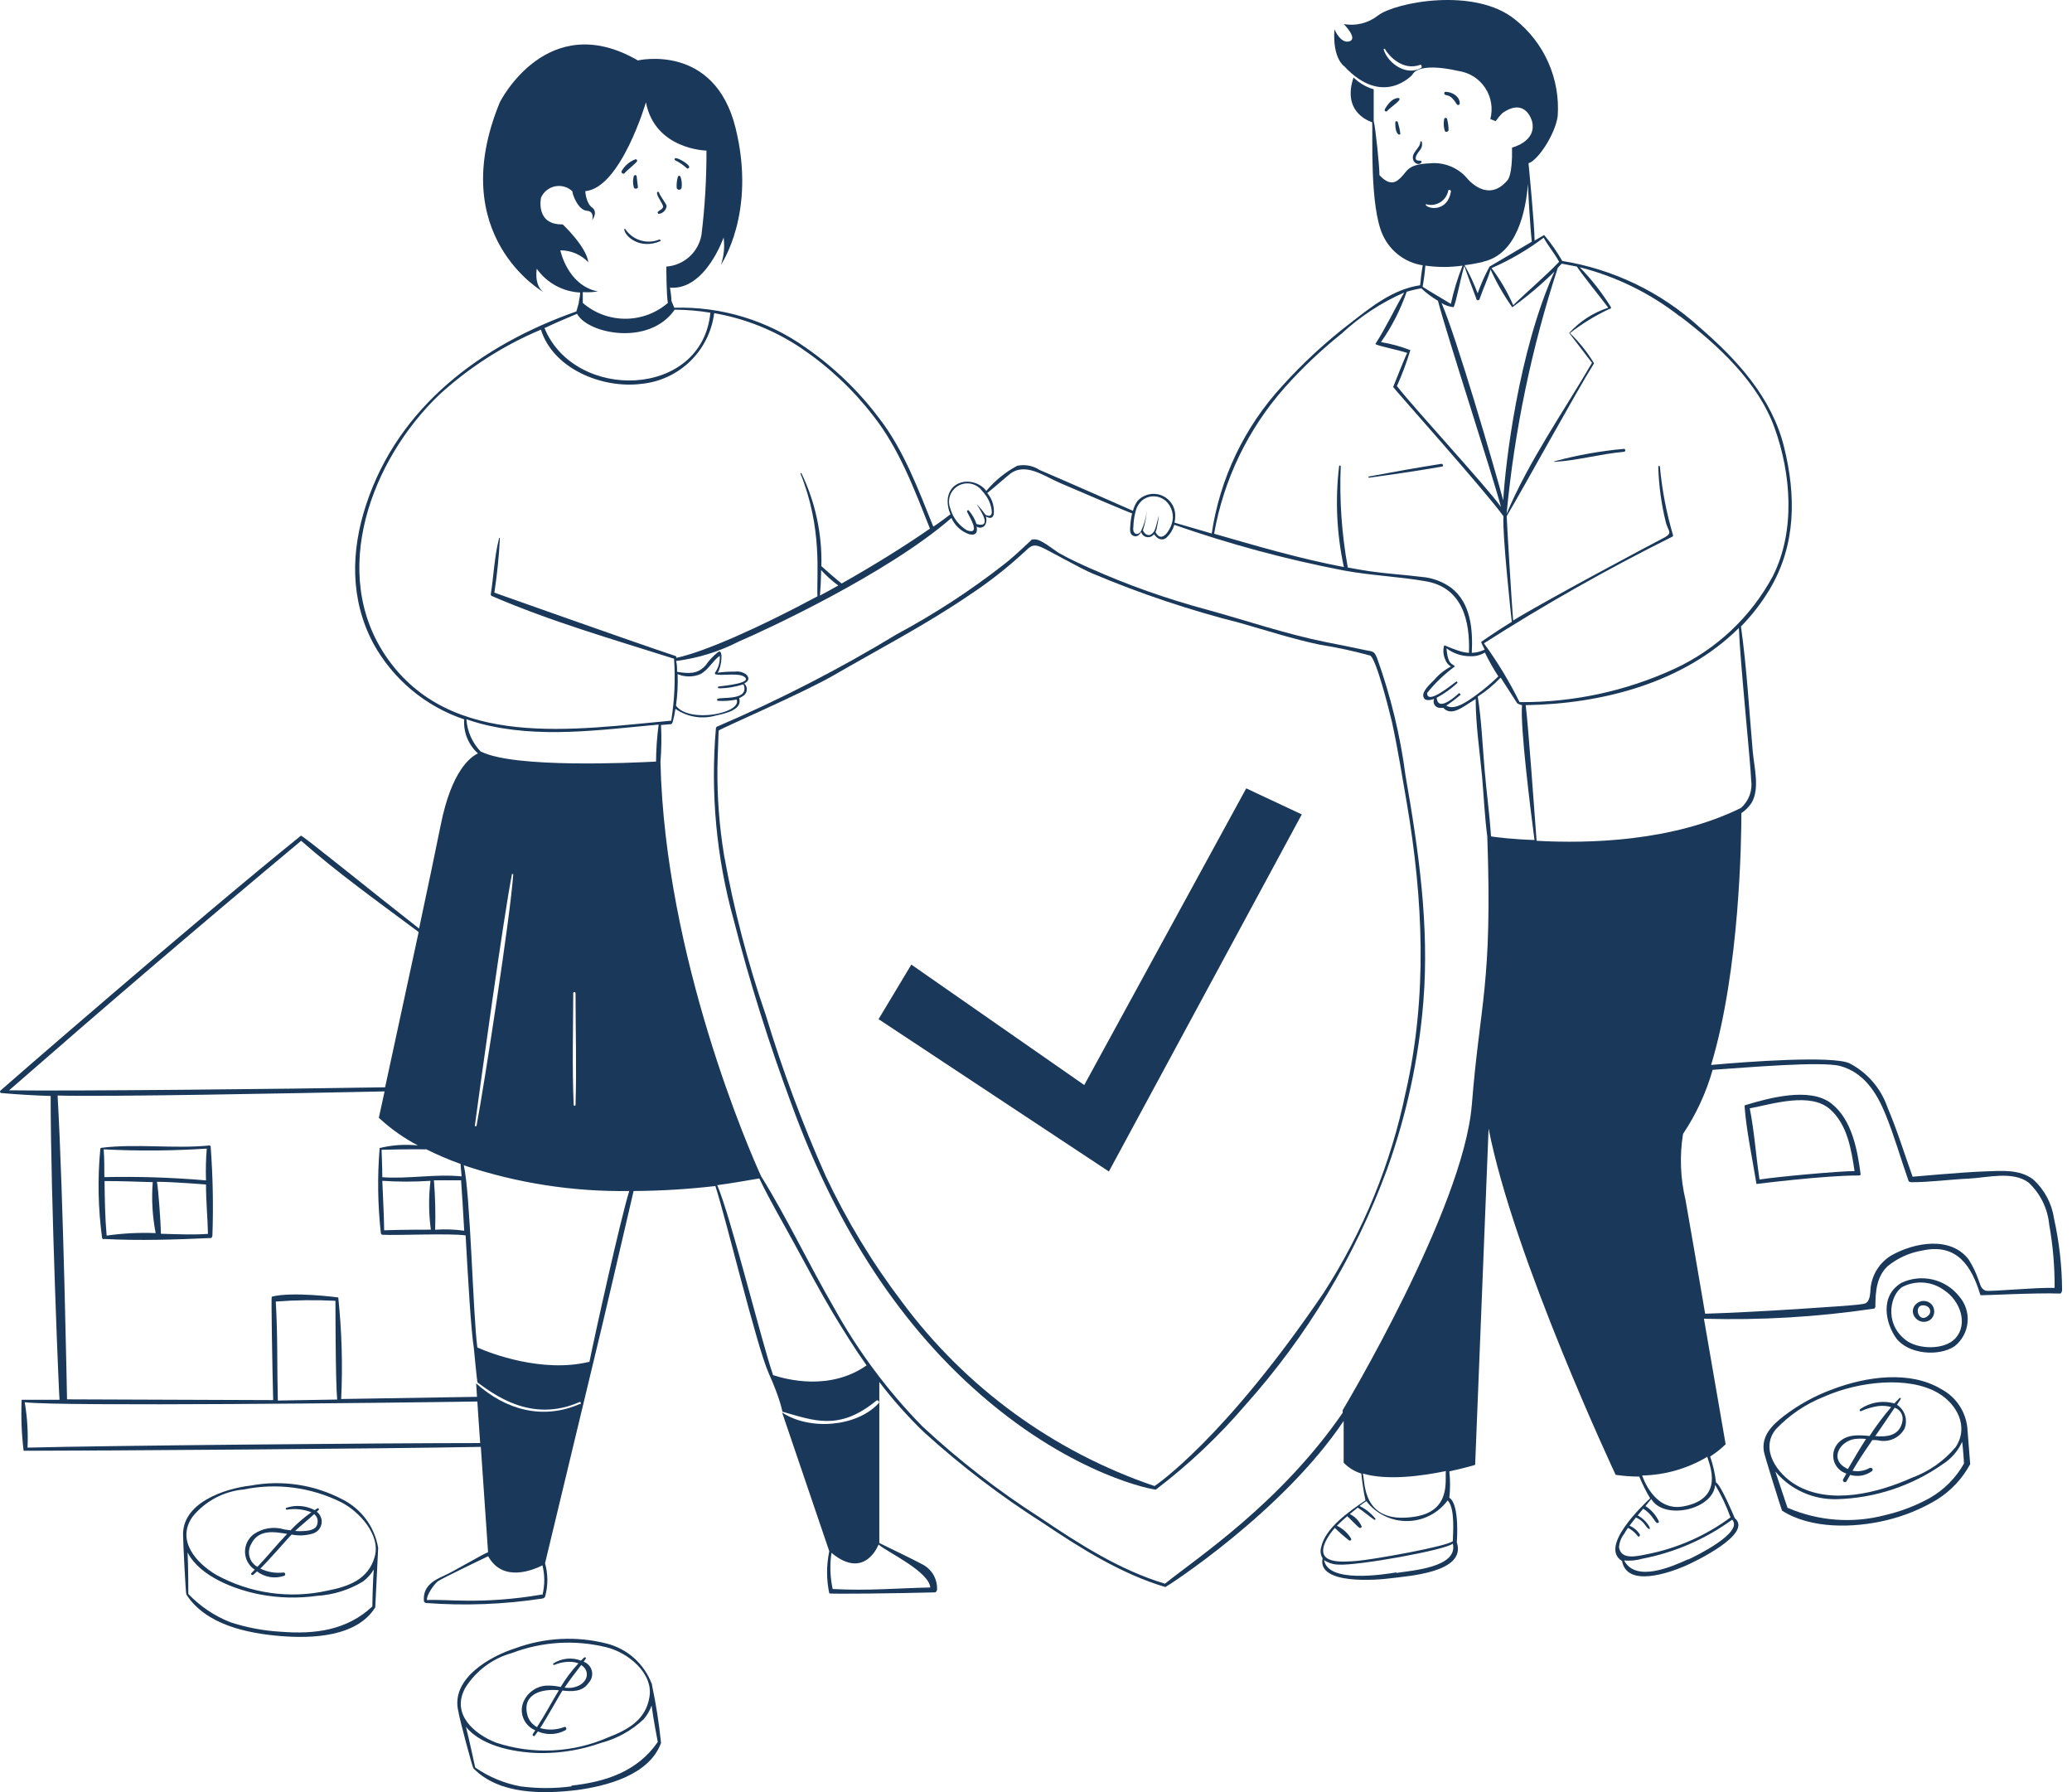 <svg width="74" height="64" viewBox="0 0 74 64" fill="none" xmlns="http://www.w3.org/2000/svg">
<g id="Group">
<path id="Vector" d="M50.778 5.061C50.776 5.056 50.772 5.052 50.767 5.049C50.763 5.046 50.758 5.044 50.752 5.044C50.747 5.044 50.742 5.046 50.737 5.049C50.733 5.052 50.729 5.056 50.727 5.061C50.727 5.301 50.378 5.449 50.475 5.72C50.518 5.836 50.677 5.917 50.766 5.801C50.769 5.795 50.771 5.789 50.771 5.782C50.771 5.776 50.77 5.769 50.768 5.763C50.765 5.757 50.761 5.752 50.756 5.748C50.751 5.744 50.745 5.741 50.739 5.739H50.696C50.51 5.739 50.51 5.607 50.719 5.352C50.751 5.311 50.773 5.264 50.783 5.213C50.793 5.163 50.791 5.111 50.778 5.061ZM51.599 4.67C51.622 4.732 51.723 4.712 51.734 4.65C51.734 4.52 51.718 4.389 51.684 4.263C51.684 4.248 51.678 4.235 51.668 4.224C51.658 4.214 51.644 4.209 51.63 4.209C51.615 4.209 51.602 4.214 51.592 4.224C51.581 4.235 51.576 4.248 51.576 4.263C51.55 4.398 51.558 4.538 51.599 4.67ZM49.832 4.371C49.832 4.491 49.832 4.728 49.952 4.801C49.958 4.805 49.964 4.806 49.971 4.807C49.977 4.807 49.984 4.806 49.99 4.803C49.996 4.801 50.001 4.797 50.005 4.792C50.01 4.787 50.013 4.781 50.014 4.774C49.995 4.643 49.967 4.514 49.929 4.387C49.921 4.313 49.832 4.309 49.832 4.371ZM49.46 3.902C49.453 3.914 49.451 3.929 49.454 3.942C49.457 3.955 49.466 3.967 49.477 3.974C49.489 3.981 49.504 3.984 49.517 3.98C49.53 3.977 49.542 3.969 49.549 3.957C49.607 3.879 49.937 3.651 49.975 3.569C49.98 3.563 49.984 3.556 49.985 3.548C49.986 3.54 49.985 3.532 49.981 3.525C49.978 3.518 49.973 3.511 49.967 3.507C49.96 3.502 49.952 3.5 49.944 3.5C49.731 3.496 49.545 3.736 49.46 3.902ZM51.638 3.395C51.831 3.418 51.932 3.573 52.025 3.72C52.032 3.732 52.042 3.74 52.054 3.745C52.066 3.75 52.079 3.751 52.092 3.747C52.104 3.744 52.115 3.736 52.123 3.726C52.13 3.715 52.134 3.702 52.134 3.689C52.134 3.438 51.858 3.283 51.63 3.279C51.56 3.275 51.564 3.387 51.638 3.395ZM55.512 16.495C56.345 16.445 57.163 16.209 57.996 16.135C58.062 16.135 58.062 16.023 57.996 16.03C57.155 16.105 56.323 16.254 55.508 16.476L55.512 16.495ZM51.502 16.662C51.564 16.662 51.537 16.557 51.475 16.565C50.611 16.701 49.743 16.856 48.883 17.018C48.859 17.018 48.883 17.061 48.883 17.061C49.762 16.941 50.638 16.813 51.502 16.662ZM38.723 38.748L32.547 34.447L31.377 36.396L39.603 41.836L46.492 29.084L44.508 28.154L38.723 38.748Z" fill="#1A395A"/>
<path id="Vector_2" d="M49.181 23.501C49.076 23.237 49.026 23.272 48.747 23.214C48.286 23.113 47.821 23.024 47.356 22.931C45.914 22.64 44.5 22.156 43.094 21.769C41.672 21.387 40.281 20.895 38.936 20.296C38.549 20.126 38.192 19.959 37.836 19.758C37.623 19.634 37.181 19.246 36.944 19.262C36.809 19.262 36.875 19.262 36.72 19.393C36.429 19.665 36.146 19.932 35.84 20.168C34.643 21.101 33.369 21.931 32.031 22.648C29.975 23.895 27.833 24.995 25.623 25.942C25.607 25.946 25.594 25.955 25.584 25.968C25.574 25.98 25.569 25.996 25.568 26.012C25.37 28.312 25.585 30.63 26.204 32.854C26.781 35.098 27.476 37.309 28.285 39.48C29.726 43.421 31.876 47.082 35.058 49.837C38.378 52.716 41.257 53.22 41.284 53.193C42.449 52.306 43.517 51.298 44.469 50.186C46.676 47.724 48.396 44.865 49.537 41.762C50.233 39.829 50.67 37.812 50.835 35.764C51.052 33.052 50.665 30.375 50.196 27.689C50.009 26.261 49.668 24.857 49.181 23.501ZM50.204 39C49.679 41.551 48.685 43.983 47.271 46.172C43.71 51.418 41.273 53.042 41.234 53.069C37.636 51.849 34.495 49.562 32.229 46.513C31.159 45.106 30.239 43.59 29.486 41.991C28.655 40.126 27.942 38.211 27.351 36.256C26.707 34.391 26.209 32.479 25.859 30.537C25.689 29.505 25.61 28.46 25.623 27.414C25.623 27.166 25.669 26.089 25.665 26.093C25.704 26.027 28.552 24.81 29.753 24.128C31.384 23.183 33.074 22.307 34.639 21.238C35.325 20.785 35.973 20.277 36.577 19.719C36.793 19.517 36.879 19.413 37.173 19.533C37.379 19.614 38.595 20.308 39.021 20.482C40.733 21.204 42.498 21.795 44.299 22.249C45.24 22.517 46.182 22.823 47.139 23.024C47.745 23.119 48.345 23.248 48.937 23.412C49.158 23.551 49.599 25.314 49.712 25.779C49.921 26.74 50.076 27.716 50.243 28.677C50.828 32.134 50.987 35.555 50.204 39.007V39ZM23.499 7.56C23.493 7.567 23.489 7.574 23.488 7.583C23.486 7.592 23.487 7.6 23.491 7.608C23.494 7.617 23.499 7.624 23.506 7.629C23.513 7.634 23.522 7.637 23.53 7.638C23.601 7.629 23.667 7.596 23.718 7.546C23.768 7.495 23.8 7.429 23.809 7.359C23.809 7.293 23.573 7.002 23.534 6.87C23.532 6.864 23.527 6.858 23.521 6.853C23.515 6.849 23.508 6.847 23.501 6.847C23.494 6.847 23.487 6.849 23.481 6.853C23.475 6.858 23.471 6.864 23.468 6.87C23.433 6.983 23.697 7.3 23.681 7.386C23.666 7.471 23.557 7.502 23.499 7.56ZM24.212 6.305C24.175 6.43 24.16 6.561 24.166 6.692C24.166 6.804 24.34 6.804 24.344 6.692C24.361 6.561 24.347 6.428 24.301 6.305C24.297 6.297 24.291 6.29 24.283 6.285C24.275 6.28 24.266 6.278 24.257 6.278C24.248 6.278 24.239 6.28 24.231 6.285C24.223 6.29 24.216 6.297 24.212 6.305ZM22.635 6.293C22.599 6.42 22.599 6.554 22.635 6.681C22.635 6.762 22.79 6.75 22.782 6.681C22.775 6.611 22.755 6.44 22.74 6.32C22.743 6.306 22.741 6.292 22.734 6.279C22.727 6.267 22.715 6.258 22.701 6.254C22.687 6.251 22.672 6.253 22.66 6.26C22.648 6.267 22.639 6.279 22.635 6.293ZM22.306 6.185C22.368 6.103 22.693 5.847 22.74 5.774C22.748 5.766 22.753 5.756 22.755 5.745C22.756 5.734 22.754 5.723 22.749 5.713C22.744 5.704 22.735 5.696 22.725 5.692C22.715 5.687 22.704 5.686 22.693 5.689C22.487 5.765 22.314 5.912 22.205 6.103C22.163 6.165 22.259 6.239 22.306 6.185ZM24.135 5.735C24.276 5.806 24.406 5.896 24.522 6.002C24.53 6.01 24.54 6.015 24.55 6.018C24.561 6.02 24.572 6.019 24.582 6.015C24.592 6.01 24.6 6.003 24.606 5.994C24.612 5.985 24.615 5.975 24.615 5.964C24.615 5.863 24.228 5.638 24.123 5.646C24.114 5.65 24.106 5.657 24.101 5.666C24.095 5.674 24.093 5.685 24.095 5.695C24.096 5.705 24.101 5.715 24.108 5.722C24.115 5.729 24.125 5.734 24.135 5.735ZM22.329 8.176H22.294C22.294 8.424 22.844 8.928 23.577 8.614C23.612 8.614 23.577 8.54 23.55 8.552C23.334 8.642 23.094 8.653 22.872 8.584C22.649 8.516 22.457 8.371 22.329 8.176ZM7.485 40.906C6.202 41.034 4.889 40.832 3.61 40.991C3.61 40.991 3.583 41.014 3.583 41.026C3.482 42.083 3.503 43.148 3.645 44.2C3.646 44.209 3.649 44.218 3.654 44.226C3.66 44.234 3.667 44.241 3.675 44.246C3.684 44.25 3.693 44.253 3.703 44.253C3.712 44.253 3.722 44.251 3.73 44.246C4.978 44.312 6.284 44.269 7.535 44.211C7.57 44.211 7.586 44.134 7.586 44.126C7.623 43.068 7.603 42.008 7.524 40.953C7.524 40.947 7.524 40.941 7.522 40.936C7.52 40.931 7.518 40.925 7.514 40.921C7.51 40.917 7.506 40.913 7.501 40.911C7.496 40.908 7.491 40.906 7.485 40.906ZM3.727 42.026C3.727 41.7 3.727 41.375 3.703 41.045C4.93 41.108 6.159 41.099 7.384 41.018C7.354 41.396 7.345 41.775 7.357 42.154C6.15 42.049 4.938 42.01 3.727 42.037V42.026ZM3.808 44.114C3.75 43.467 3.742 42.824 3.734 42.177C4.308 42.177 4.897 42.2 5.455 42.216C5.408 42.825 5.443 43.437 5.559 44.037C4.974 44.012 4.388 44.042 3.808 44.126V44.114ZM5.745 44.048C5.745 43.703 5.656 42.471 5.606 42.204C6.183 42.204 7.353 42.301 7.357 42.301C7.357 42.89 7.415 43.483 7.427 44.064C6.888 44.103 6.319 44.075 5.757 44.06L5.745 44.048Z" fill="#1A395A"/>
<path id="Vector_3" d="M73.355 43.502C73.275 42.968 73.012 42.479 72.612 42.118C72.127 41.75 71.484 41.812 70.914 41.832C70.062 41.859 68.307 42.026 68.307 42.022C68.012 41.196 67.753 40.352 67.412 39.55C67.177 38.867 66.689 38.3 66.048 37.969C65.42 37.697 62.475 37.907 61.111 38.031C62.138 34.636 62.192 29.944 62.192 29.037C62.335 28.942 62.457 28.819 62.553 28.677C62.859 28.169 62.646 27.387 62.599 26.84C62.467 25.356 62.386 23.849 62.177 22.373C62.573 21.97 62.919 21.521 63.208 21.036C64.145 19.459 64.149 17.704 63.715 15.956C63.281 14.209 62.057 12.857 60.681 11.671C59.315 10.43 57.617 9.613 55.795 9.319C55.608 8.991 55.391 8.681 55.148 8.393L54.807 8.59C54.807 8.067 54.59 5.828 54.59 5.828C54.908 5.743 55.535 4.824 55.632 4.15C55.679 3.493 55.564 2.835 55.298 2.233C55.032 1.63 54.623 1.102 54.106 0.694C52.672 -0.469 49.844 0.078 49.22 0.55C49.048 0.686 48.85 0.783 48.639 0.837C48.427 0.89 48.206 0.898 47.992 0.86C47.992 0.86 48.511 1.38 48.193 1.476C47.875 1.573 47.658 1.046 47.658 1.046C47.585 2.1 48.007 2.364 48.007 2.364C49.398 3.859 50.448 2.662 50.448 2.662C50.448 2.662 50.591 2.197 52.087 2.534C52.28 2.562 52.464 2.63 52.629 2.734C52.793 2.837 52.934 2.975 53.041 3.137C53.149 3.299 53.221 3.482 53.253 3.674C53.285 3.866 53.276 4.063 53.226 4.251L53.416 4.328C53.487 4.225 53.568 4.127 53.656 4.038C54.501 3.453 54.718 4.34 54.718 4.34C54.889 5.061 54.001 5.27 54.001 5.27C54.024 6.27 53.842 6.432 53.842 6.432C53.122 7.296 52.389 6.359 52.389 6.359C52.227 6.172 52.024 6.027 51.794 5.936C51.565 5.844 51.318 5.808 51.072 5.832C50.157 5.87 50.297 6.161 49.909 6.444C49.665 6.622 49.417 6.421 49.266 6.254C49.266 5.925 49.135 4.634 49.061 4.317V3.189C48.789 3.11 48.542 2.965 48.34 2.767C47.953 3.929 48.778 4.286 49.007 4.367C49.034 4.72 48.906 7.405 49.394 8.412C49.525 8.692 49.722 8.936 49.97 9.121C50.217 9.306 50.507 9.428 50.812 9.474C50.77 9.703 50.727 10.082 50.719 10.187C49.766 10.326 48.995 10.939 48.255 11.516C47.367 12.194 46.543 12.953 45.794 13.783C44.445 15.247 43.568 17.083 43.276 19.052L41.947 18.665C41.966 18.58 41.975 18.492 41.974 18.405C41.973 18.249 41.925 18.097 41.836 17.969C41.747 17.841 41.621 17.743 41.476 17.687C41.33 17.631 41.171 17.621 41.019 17.657C40.868 17.693 40.73 17.774 40.626 17.89C40.549 17.996 40.494 18.116 40.463 18.242C40.463 18.242 38.239 17.258 37.127 16.782C36.891 16.629 36.604 16.576 36.328 16.634C35.903 16.862 35.525 17.17 35.217 17.541V17.518C34.829 17.041 33.977 17.08 33.853 17.774C33.828 17.976 33.861 18.181 33.946 18.366C33.752 18.51 33.558 18.661 33.333 18.808C32.791 17.468 32.276 16.069 31.396 14.933C30.665 13.961 29.783 13.112 28.784 12.419C27.414 11.442 25.762 10.94 24.081 10.989L23.98 10.745C23.98 10.586 23.949 10.427 23.929 10.272C25.189 10.377 25.843 8.482 25.843 8.482C25.888 8.809 25.855 9.142 25.747 9.455C25.747 9.455 27.025 7.618 26.27 4.569C25.514 1.519 22.782 2.158 22.782 2.158C19.539 0.279 17.854 3.646 17.854 3.646C15.878 8.428 19.404 10.427 19.404 10.427C19.063 10.171 19.171 9.598 19.171 9.598C19.348 9.848 19.58 10.054 19.848 10.201C20.117 10.348 20.415 10.432 20.721 10.447C20.721 10.567 20.678 10.698 20.667 10.834L20.585 11.121C17.211 12.31 14.239 14.499 13.08 18.01C12.53 19.672 12.495 21.4 13.332 22.977C14.035 24.257 15.194 25.226 16.579 25.69C16.562 25.917 16.598 26.144 16.683 26.355C16.769 26.566 16.901 26.755 17.071 26.906C16.808 27.026 16.13 27.515 15.742 29.452C15.583 30.25 15.289 31.645 14.967 33.16C13.274 31.835 10.786 29.812 10.748 29.843C7.113 32.769 0.018 38.937 0.018 38.945C0.011 38.951 0.005 38.96 0.002 38.969C-0.001 38.979 -0.001 38.989 0.002 38.999C0.005 39.008 0.011 39.017 0.018 39.023C0.026 39.029 0.036 39.033 0.046 39.034C0.631 39.085 1.208 39.12 1.809 39.139C1.809 42.738 2.111 49.988 2.126 49.988H0.774C0.747 50.596 0.77 51.205 0.844 51.809C3.517 51.809 13.588 51.739 17.172 51.67C17.288 53.378 17.431 55.432 17.431 55.432C17.195 55.525 16.18 56.13 15.862 56.269C15.436 56.455 15.087 56.684 15.142 57.199C15.16 57.219 15.182 57.235 15.207 57.245C16.604 57.35 18.008 57.296 19.392 57.083C19.423 57.073 19.449 57.052 19.466 57.025C19.576 56.633 19.576 56.219 19.466 55.827L21.198 48.62C21.453 47.601 22.395 43.537 22.628 42.533C23.604 42.527 24.579 42.468 25.549 42.355C25.936 43.541 27.021 48.074 27.455 49.043C27.889 50.011 27.936 50.41 27.944 50.414C29.048 50.724 29.962 51.116 31.288 50.027C31.299 50.015 31.315 50.008 31.332 50.008C31.349 50.008 31.365 50.015 31.377 50.027C31.388 50.039 31.395 50.055 31.395 50.071C31.395 50.088 31.388 50.104 31.377 50.116C30.578 50.972 28.893 51.085 27.932 50.441L29.617 55.397C29.512 55.893 29.512 56.405 29.617 56.901C29.617 56.932 32.152 56.901 33.395 56.866C33.434 56.866 33.465 56.788 33.465 56.781C33.476 56.588 33.429 56.396 33.331 56.23C33.232 56.065 33.086 55.932 32.911 55.85C32.686 55.723 31.675 55.238 31.404 55.103V49.353C31.887 49.99 32.42 50.588 32.996 51.143C34.321 52.346 35.747 53.434 37.258 54.394C38.615 55.304 40.044 56.207 41.621 56.676C41.652 56.676 45.791 54.018 47.988 50.744V52.235C48.162 52.416 48.38 52.549 48.619 52.623C48.65 52.944 48.7 53.264 48.766 53.58C48.201 53.967 47.329 54.556 47.182 55.262C47.163 55.326 47.159 55.394 47.168 55.461C47.177 55.528 47.2 55.592 47.236 55.649C47.034 56.614 49.208 56.424 49.673 56.362C50.278 56.281 52.385 56.16 52.029 55.079C52.029 55.079 52.141 53.723 51.762 53.487C51.796 53.174 51.796 52.858 51.762 52.545C52.304 52.429 52.684 52.313 52.684 52.313L53.164 40.301C54.059 44.912 57.702 52.669 57.702 52.669C57.981 52.71 58.264 52.731 58.546 52.731C58.656 52.999 58.785 53.258 58.934 53.506C58.635 53.789 57.109 55.246 57.93 55.746C58.108 56.699 59.608 56.168 60.162 55.932C60.511 55.785 62.626 54.77 61.956 54.215C61.956 54.215 61.456 53.01 61.286 52.944C61.252 52.627 61.182 52.315 61.076 52.014C61.276 51.889 61.462 51.742 61.63 51.577C61.63 51.577 61.243 49.341 60.855 47.094C62.886 47.152 64.918 47.032 66.927 46.733C66.954 46.733 66.974 46.694 66.978 46.667C66.978 46.148 67.013 45.598 67.415 45.218C67.776 44.924 68.208 44.731 68.667 44.656C69.891 44.393 70.418 45.214 70.728 46.249C70.728 46.276 72.646 46.16 73.576 46.195C73.627 46.195 73.646 46.086 73.646 46.075C73.641 45.209 73.543 44.347 73.355 43.502ZM50.758 2.426C50.239 2.724 49.576 2.279 49.417 1.771C49.417 1.744 49.448 1.724 49.464 1.752C49.588 1.976 50.084 2.55 50.727 2.313C50.758 2.294 50.801 2.399 50.758 2.426ZM60.007 11.299C61.363 12.33 62.789 13.647 63.378 15.282C63.967 16.917 64.13 18.951 63.32 20.567C62.536 22.028 61.299 23.193 59.794 23.888C58.071 24.68 56.196 25.085 54.3 25.074C54.289 25.07 54.279 25.07 54.269 25.074C53.906 24.338 53.481 23.636 52.998 22.974C55.172 21.585 57.419 20.314 59.728 19.165C59.737 19.159 59.744 19.151 59.748 19.141C59.753 19.131 59.754 19.121 59.751 19.11C59.515 18.313 59.358 17.494 59.282 16.665C59.282 16.631 59.224 16.627 59.224 16.665C59.242 17.328 59.331 17.986 59.488 18.63C59.565 18.963 59.751 19.017 59.465 19.184C58.907 19.475 55.268 21.408 54.04 22.16C53.986 21.501 53.803 18.44 53.811 18.432C54.342 17.545 56.353 13.887 56.911 13.008C56.915 13.003 56.919 12.998 56.921 12.993C56.923 12.987 56.925 12.981 56.925 12.975C56.925 12.969 56.923 12.963 56.921 12.957C56.919 12.951 56.915 12.946 56.911 12.942C56.676 12.559 56.394 12.207 56.07 11.896C56.502 11.559 56.97 11.272 57.465 11.039C57.508 11.039 57.558 11.004 57.527 10.958C57.21 10.448 56.839 9.974 56.419 9.544C57.72 9.874 58.938 10.472 59.995 11.299H60.007ZM52.102 24.76C51.37 25.415 51.328 25.039 51.308 24.919C51.58 24.774 51.831 24.594 52.056 24.384C52.056 24.384 52.033 24.322 52.013 24.337C51.855 24.446 50.967 25.194 50.967 24.748C51.256 24.39 51.589 24.071 51.959 23.799C51.905 23.694 51.711 23.799 51.661 23.152C51.905 23.337 52.203 23.436 52.509 23.435C52.693 23.444 52.875 23.398 53.032 23.303C53.174 23.597 53.334 23.882 53.513 24.155C53.269 24.39 53.01 24.609 52.738 24.81C52.494 24.981 51.963 25.403 51.653 25.198C51.832 25.08 52.003 24.95 52.164 24.81C52.172 24.787 52.114 24.74 52.091 24.76H52.102ZM56.318 9.52C56.462 9.757 57.24 10.718 57.438 10.989C56.902 11.163 56.421 11.474 56.043 11.892L56.857 12.957C55.826 14.728 54.613 16.445 53.807 18.347C54.089 15.36 54.703 12.414 55.636 9.563L55.776 9.416L56.318 9.52ZM55.129 8.482C55.288 8.784 55.516 9.04 55.683 9.35C55.164 9.892 54.59 10.365 54.044 10.9C53.839 10.429 53.579 9.984 53.269 9.575C53.929 9.288 54.554 8.924 55.129 8.49V8.482ZM52.967 9.346C54.187 9.079 54.493 7.521 54.571 6.568C54.571 6.762 54.648 8.118 54.706 8.606C54.704 8.615 54.704 8.624 54.706 8.633L53.199 9.52C53.032 9.826 52.89 10.145 52.773 10.474C52.642 10.128 52.487 9.793 52.308 9.47C52.529 9.443 52.742 9.404 52.967 9.354V9.346ZM52.722 10.648C52.721 10.656 52.721 10.665 52.723 10.673C52.724 10.681 52.728 10.688 52.732 10.695C52.737 10.702 52.743 10.708 52.75 10.712C52.757 10.717 52.765 10.72 52.773 10.722C52.781 10.723 52.789 10.723 52.797 10.721C52.806 10.72 52.813 10.716 52.82 10.712C52.827 10.707 52.833 10.701 52.837 10.694C52.842 10.687 52.845 10.679 52.846 10.671C52.963 10.319 53.133 9.978 53.234 9.625C53.449 10.098 53.709 10.549 54.009 10.973C54.544 10.589 55.048 10.162 55.516 9.699C54.241 12.516 53.761 16.545 53.687 17.87C53.377 16.708 51.994 11.973 51.483 10.822C51.613 10.904 51.76 10.954 51.913 10.97C52.01 10.803 52.192 9.78 52.3 9.497C52.308 9.555 52.633 10.427 52.722 10.656V10.648ZM50.928 7.292C51.013 7.317 51.101 7.324 51.188 7.313C51.275 7.301 51.358 7.272 51.433 7.226C51.508 7.181 51.572 7.12 51.622 7.048C51.672 6.976 51.706 6.894 51.723 6.808C51.723 6.758 51.827 6.785 51.82 6.835C51.707 7.544 51.045 7.49 50.917 7.32C50.909 7.316 50.917 7.3 50.928 7.3V7.292ZM50.905 9.486C51.346 9.549 51.794 9.549 52.234 9.486C52.057 9.929 51.917 10.387 51.816 10.853C51.7 10.776 51.018 10.381 50.808 10.241C50.812 10.233 50.89 9.765 50.905 9.493V9.486ZM50.758 10.295C50.94 10.466 51.14 10.615 51.355 10.741C51.692 12.031 53.292 16.917 53.606 18.103C53.122 17.413 50.537 14.616 49.89 13.787C50.077 13.37 50.238 12.941 50.37 12.504C50.031 12.372 49.679 12.276 49.321 12.217C49.709 11.664 50.018 11.059 50.239 10.419C50.398 10.365 50.758 10.295 50.758 10.295ZM43.361 19.06C43.703 17.124 44.574 15.321 45.876 13.848C46.501 13.146 47.184 12.498 47.918 11.911C48.575 11.302 49.33 10.807 50.15 10.447C49.813 11.024 49.491 11.713 49.123 12.279C49.092 12.33 49.925 12.489 50.258 12.605C50.185 12.729 49.851 13.589 49.755 13.821C49.755 13.848 53.087 17.58 53.695 18.436C53.645 19.033 53.989 22.202 53.993 22.206C53.633 22.427 53.249 22.679 52.905 22.919C52.874 22.919 52.99 23.125 53.025 23.198C52.881 23.27 52.724 23.309 52.564 23.314C52.606 22.489 52.533 21.532 51.827 20.99C51.518 20.767 51.154 20.633 50.773 20.602C50.157 20.525 49.541 20.49 48.925 20.401C48.662 20.362 48.394 20.315 48.131 20.265V20.242C47.917 19.057 47.834 17.853 47.883 16.65C47.883 16.619 47.833 16.607 47.825 16.65C47.682 17.851 47.739 19.067 47.995 20.25C46.418 19.951 44.895 19.502 43.346 19.056L43.361 19.06ZM40.552 18.285C40.589 18.102 40.692 17.939 40.843 17.828C40.96 17.753 41.098 17.716 41.238 17.725C41.377 17.733 41.51 17.785 41.617 17.874C41.736 17.975 41.82 18.11 41.861 18.26C41.902 18.41 41.897 18.568 41.846 18.715C41.792 18.897 41.501 19.436 41.269 19.006C41.283 18.974 41.294 18.942 41.304 18.909C41.342 18.741 41.37 18.572 41.389 18.401C41.342 18.556 41.315 18.723 41.261 18.874C41.249 18.922 41.227 18.967 41.196 19.006C41.165 19.044 41.127 19.076 41.083 19.099C40.959 19.141 40.866 19.044 40.819 18.94C40.894 18.707 40.94 18.467 40.955 18.223C40.933 18.479 40.864 18.728 40.754 18.959C40.676 19.099 40.529 19.114 40.478 18.959C40.469 18.907 40.469 18.853 40.478 18.8C40.484 18.625 40.508 18.451 40.552 18.281V18.285ZM35.058 17.51C35.093 17.545 35.123 17.584 35.158 17.626C35.159 17.632 35.161 17.638 35.164 17.643C35.167 17.648 35.172 17.651 35.178 17.654C35.259 17.757 35.322 17.874 35.364 17.998C35.414 18.153 35.519 18.537 35.197 18.386C35.1 18.248 34.992 18.119 34.876 17.998C34.852 17.998 34.876 17.998 34.876 17.998C34.945 18.122 35.499 18.886 34.876 18.715C34.816 18.535 34.721 18.369 34.596 18.227C34.59 18.222 34.581 18.22 34.573 18.22C34.565 18.22 34.557 18.223 34.55 18.228C34.543 18.234 34.539 18.241 34.537 18.249C34.535 18.257 34.535 18.266 34.538 18.273C34.616 18.452 35.05 19.118 34.538 18.94C34.247 18.768 34.033 18.49 33.942 18.165C33.882 18.019 33.877 17.857 33.927 17.708C33.977 17.559 34.08 17.433 34.215 17.353C34.35 17.273 34.51 17.245 34.665 17.273C34.819 17.301 34.959 17.384 35.058 17.506V17.51ZM20.012 8.939C20.199 8.939 20.384 8.976 20.556 9.049C20.728 9.123 20.883 9.23 21.012 9.365C20.942 8.807 20.097 8.013 20.097 8.013C19.109 8.036 19.322 7.06 19.322 7.06C19.367 6.957 19.436 6.866 19.523 6.796C19.61 6.725 19.713 6.677 19.823 6.654C19.933 6.632 20.046 6.636 20.154 6.667C20.262 6.698 20.361 6.754 20.442 6.831C20.442 6.951 20.651 7.502 20.954 7.525C21.256 7.548 21.147 7.866 21.147 7.866C21.147 7.866 21.372 7.575 21.147 7.413C20.923 7.25 20.903 6.827 20.903 6.827C22.174 6.711 23.069 3.654 23.069 3.654C23.395 5.347 25.231 5.378 25.231 5.378C25.234 6.383 25.175 7.388 25.053 8.385C25 8.687 24.848 8.963 24.621 9.169C24.393 9.374 24.104 9.498 23.798 9.52C23.798 9.52 23.798 10.536 23.852 10.818C23.43 11.183 22.891 11.383 22.333 11.383C21.775 11.383 21.236 11.183 20.814 10.818V10.431C20.994 10.444 21.175 10.436 21.353 10.408C20.268 10.195 20.012 8.939 20.012 8.939ZM20.609 11.206C20.996 11.927 23.193 12.368 24.096 11.059C24.523 11.061 24.949 11.098 25.371 11.167C25.072 14.24 20.527 14.348 19.446 11.717C19.822 11.539 20.213 11.373 20.609 11.206ZM13.805 23.469C11.732 20.463 13.266 16.414 15.688 14.097C16.756 13.119 17.984 12.333 19.319 11.772C19.76 13.178 21.515 13.883 22.899 13.709C23.556 13.647 24.172 13.363 24.646 12.904C25.12 12.445 25.424 11.838 25.506 11.183C26.615 11.376 27.671 11.8 28.606 12.427C29.59 13.091 30.462 13.908 31.187 14.848C32.124 16.038 32.655 17.479 33.213 18.878C32.279 19.525 31.183 20.203 30.059 20.838C29.866 20.691 29.424 20.3 29.335 20.218C29.364 19.071 29.12 17.932 28.622 16.898H28.583C29.381 18.87 29.16 20.521 29.195 21.296C27.149 22.396 25.173 23.276 24.158 23.493C24.158 23.493 24.158 23.435 24.127 23.427C22.503 22.888 17.664 21.164 17.656 21.164C17.756 20.516 17.822 19.863 17.854 19.207C17.854 19.207 17.823 19.207 17.823 19.23C17.656 19.87 17.633 20.563 17.528 21.218C17.526 21.23 17.528 21.242 17.533 21.253C17.538 21.264 17.545 21.274 17.555 21.28C19.663 22.191 21.887 22.83 24.073 23.524C24.124 24.263 24.09 25.005 23.972 25.736C20.535 26.05 16.091 26.782 13.805 23.469ZM29.939 20.908C29.722 21.032 29.501 21.152 29.284 21.269C29.308 20.978 29.323 20.672 29.327 20.358C29.511 20.562 29.716 20.747 29.939 20.908ZM24.201 24.074C24.329 24.128 24.468 24.157 24.608 24.157C24.747 24.157 24.886 24.128 25.014 24.074C25.301 23.923 25.444 23.609 25.704 23.419C25.721 23.631 25.663 23.842 25.541 24.016C25.514 24.051 25.541 24.093 25.596 24.089C25.859 24.128 26.405 24.023 26.595 24.178C26.863 24.392 25.909 24.485 25.665 24.516C25.627 24.516 25.638 24.578 25.665 24.581C25.967 24.58 26.266 24.531 26.553 24.438C26.781 25.019 25.816 24.888 25.634 24.953C25.627 24.956 25.62 24.961 25.615 24.968C25.61 24.974 25.608 24.982 25.608 24.99C25.608 24.998 25.61 25.006 25.615 25.013C25.62 25.02 25.627 25.024 25.634 25.027C25.86 25.043 26.087 25.027 26.308 24.981C26.514 25.465 24.619 25.845 24.142 25.201C24.195 24.828 24.215 24.451 24.201 24.074ZM18.284 31.219C18.284 31.196 18.334 31.219 18.33 31.219C18.234 32.691 17.304 38.682 17.021 40.197C17.021 40.239 16.951 40.22 16.959 40.197C17.16 38.701 17.989 32.707 18.284 31.219ZM15.204 41.034C15.608 41.236 16.025 41.415 16.451 41.568C16.451 41.681 16.474 41.836 16.486 42.01C15.525 41.917 14.611 42.107 13.654 42.041C13.654 41.696 13.627 41.061 13.627 41.061C13.886 41.053 14.618 41.037 15.204 41.045V41.034ZM15.486 42.15H16.467C16.502 42.618 16.54 43.261 16.579 43.951C16.235 43.903 15.887 43.891 15.541 43.916C15.559 43.331 15.545 42.745 15.498 42.161L15.486 42.15ZM15.389 43.913C15.347 43.913 14.227 43.913 13.72 43.936C13.72 43.471 13.654 42.293 13.654 42.169C14.226 42.207 14.801 42.207 15.374 42.169C15.305 42.752 15.31 43.342 15.389 43.924V43.913ZM0.325 38.937C3.812 35.892 7.191 33.001 10.755 30.026C12.077 31.188 13.534 32.226 14.952 33.284C14.514 35.318 14.033 37.546 13.754 38.829C10.186 38.891 2.506 38.968 0.325 38.937ZM0.983 51.697C1.008 51.155 0.974 50.612 0.883 50.077C2.181 50.232 13.847 50.1 17.048 50.05C17.071 50.438 17.11 50.961 17.149 51.534C13.561 51.534 3.626 51.627 0.983 51.697ZM9.849 46.481C10.558 46.426 11.27 46.417 11.98 46.454C11.98 46.454 11.98 49.353 12.042 49.98L9.922 50.015C9.891 48.802 9.922 47.687 9.849 46.481ZM19.357 56.943C17.203 57.311 15.928 57.098 15.25 57.141C15.223 56.966 15.51 56.567 15.637 56.471C15.765 56.374 17.435 55.575 17.435 55.575C17.958 56.525 19.04 56.068 19.373 55.901C19.46 56.248 19.46 56.611 19.373 56.959L19.357 56.943ZM20.717 50.135C19.384 50.72 18.063 50.352 17.005 49.403L17.036 49.883L12.185 49.961C12.242 48.751 12.207 47.539 12.081 46.334C12.081 46.334 10.438 46.113 9.705 46.307C9.682 46.307 9.725 48.787 9.756 50L2.394 49.973C2.394 49.973 2.262 42.723 2.057 39.123C3.707 39.174 10.368 39.046 13.735 38.976L13.53 39.918C13.949 40.307 14.418 40.64 14.925 40.906C14.467 40.858 14.004 40.889 13.557 40.999C13.554 41.008 13.554 41.017 13.557 41.026C13.475 42.032 13.491 43.044 13.603 44.048C13.603 44.048 13.63 44.095 13.65 44.095C14.13 44.126 16.064 44.036 16.629 44.118C16.718 45.718 16.823 47.528 16.924 48.148C16.924 48.148 17.036 49.36 17.056 49.372C17.602 49.76 18.95 50.84 20.698 50.069C20.733 50.042 20.768 50.131 20.717 50.151V50.135ZM21.047 48.632C19.373 49.043 17.513 48.33 17.048 48.12C16.893 46.989 16.8 42.622 16.564 41.615C18.467 42.253 20.465 42.563 22.473 42.533C22.17 43.502 21.26 47.597 21.047 48.655V48.632ZM20.473 35.458C20.476 35.449 20.481 35.442 20.489 35.436C20.496 35.431 20.505 35.428 20.514 35.428C20.523 35.428 20.532 35.431 20.539 35.436C20.546 35.442 20.552 35.449 20.555 35.458C20.555 36.791 20.597 38.127 20.555 39.46C20.555 39.499 20.492 39.499 20.489 39.46C20.43 38.147 20.469 36.81 20.473 35.481V35.458ZM23.43 27.197C22.562 27.243 18.392 27.437 17.195 26.848H17.176C16.871 26.534 16.687 26.122 16.657 25.686C16.819 25.744 16.99 25.794 17.156 25.841C19.245 26.387 21.419 26.066 23.523 25.876C23.463 26.32 23.432 26.768 23.43 27.216V27.197ZM27.603 49.085C27.215 47.973 26.084 43.397 25.615 42.324C26.002 42.277 26.828 42.134 27.118 42.084C27.506 42.893 27.971 43.676 28.397 44.463C28.823 45.249 29.276 46.094 29.745 46.888C30.133 47.528 30.52 48.155 30.95 48.76C29.652 49.67 28.114 49.275 27.603 49.105V49.085ZM33.225 56.691C31.997 56.718 31.02 56.815 29.738 56.746C29.646 56.322 29.632 55.885 29.695 55.455C30.896 56.451 31.377 55.157 31.377 55.157C31.644 55.405 33.213 56.13 33.225 56.711V56.691ZM48.677 52.623C49.549 52.879 50.777 52.712 51.638 52.534C51.599 52.855 51.851 54.014 50.429 54.177C48.654 54.405 48.755 52.944 48.677 52.642V52.623ZM49.871 56.153C49.379 56.234 47.426 56.54 47.29 55.715C47.437 55.813 47.609 55.868 47.786 55.874C48.46 55.928 51.703 55.339 51.886 55.122C52.091 55.978 50.401 56.087 49.871 56.172V56.153ZM51.886 55.037C51.68 55.227 49.014 55.699 48.464 55.742C47.914 55.785 46.945 55.87 47.352 55.029C47.438 54.86 47.546 54.704 47.674 54.564C47.834 54.723 48.003 54.871 48.181 55.01C48.228 55.041 48.274 54.986 48.251 54.94C48.13 54.744 47.955 54.587 47.747 54.487C47.86 54.37 47.988 54.254 48.115 54.146C48.193 54.208 48.468 54.51 48.553 54.56C48.562 54.565 48.572 54.568 48.582 54.567C48.592 54.566 48.602 54.563 48.61 54.556C48.618 54.55 48.624 54.541 48.627 54.532C48.63 54.522 48.63 54.512 48.627 54.502C48.541 54.314 48.393 54.161 48.208 54.068L48.491 53.84C48.697 53.971 48.879 54.134 49.08 54.273C49.107 54.273 49.142 54.273 49.123 54.235C48.97 54.044 48.777 53.889 48.557 53.781C48.634 53.719 48.714 53.661 48.797 53.607C48.969 53.831 49.19 54.012 49.443 54.135C49.697 54.259 49.975 54.322 50.257 54.319C50.539 54.317 50.816 54.249 51.068 54.12C51.319 53.992 51.536 53.807 51.703 53.58C51.982 53.874 51.886 54.804 51.886 55.056V55.037ZM52.564 39.457C52.269 43.165 47.953 50.36 47.953 50.36V50.453C45.721 53.692 42.757 55.63 41.606 56.556C39.986 56.071 38.529 55.13 37.138 54.192C35.642 53.234 34.234 52.142 32.934 50.93C31.697 49.665 30.636 48.239 29.78 46.691C28.881 45.141 28.122 43.521 27.184 42.006C26.797 41.177 23.747 34.195 23.588 27.209C23.624 26.77 23.63 26.33 23.608 25.891L23.972 25.86C23.996 25.845 24.014 25.822 24.022 25.794C24.066 25.636 24.1 25.476 24.123 25.314C24.33 25.458 24.566 25.555 24.815 25.596C25.064 25.638 25.318 25.623 25.561 25.554C25.843 25.492 26.541 25.36 26.398 24.93C26.442 24.914 26.483 24.892 26.522 24.864C26.562 24.844 26.597 24.813 26.623 24.776C26.649 24.739 26.666 24.696 26.671 24.651C26.677 24.606 26.672 24.56 26.656 24.518C26.64 24.475 26.614 24.437 26.58 24.407C26.719 24.337 26.781 24.241 26.673 24.105C26.615 24.056 26.547 24.021 26.474 24C26.401 23.98 26.325 23.974 26.25 23.985C26.043 23.982 25.836 23.995 25.63 24.023C25.77 23.83 25.843 23.163 25.654 23.28C25.48 23.414 25.328 23.575 25.204 23.756C24.914 24.089 24.576 24.055 24.181 23.992C24.181 23.857 24.181 23.721 24.146 23.605C24.926 23.506 25.683 23.271 26.382 22.912C27.289 22.524 31.687 20.497 33.98 18.498C34.041 18.634 34.128 18.755 34.237 18.855C34.347 18.955 34.476 19.032 34.616 19.079C34.872 19.137 34.918 18.99 34.879 18.804C34.907 18.824 34.939 18.837 34.973 18.842C35.006 18.847 35.041 18.844 35.073 18.833C35.105 18.822 35.135 18.804 35.158 18.779C35.182 18.755 35.199 18.725 35.209 18.692C35.238 18.612 35.238 18.524 35.209 18.444C35.348 18.517 35.449 18.529 35.492 18.363C35.506 18.227 35.492 18.091 35.453 17.961C35.413 17.831 35.347 17.711 35.259 17.607C35.534 17.39 35.79 17.154 36.061 16.933C36.615 16.491 37.293 17.006 37.847 17.243C38.692 17.607 40.42 18.347 40.432 18.331C40.407 18.435 40.389 18.54 40.378 18.645C40.378 18.789 40.296 19.064 40.482 19.137C40.602 19.184 40.691 19.114 40.754 18.998C40.765 19.037 40.785 19.072 40.812 19.102C40.839 19.131 40.873 19.154 40.91 19.168C40.948 19.182 40.988 19.188 41.028 19.184C41.068 19.18 41.107 19.167 41.141 19.145C41.17 19.126 41.196 19.103 41.218 19.076C41.323 19.246 41.517 19.339 41.676 19.184C41.801 19.063 41.892 18.91 41.939 18.742C43.909 19.431 45.927 19.975 47.976 20.37C48.949 20.552 49.94 20.587 50.913 20.757C52.223 20.978 52.505 22.16 52.463 23.314C52.368 23.309 52.275 23.294 52.184 23.268C51.983 23.206 51.787 23.132 51.595 23.047C51.595 23.047 51.572 23.047 51.572 23.07C51.533 23.224 51.545 23.386 51.607 23.531C51.642 23.645 51.718 23.742 51.82 23.803C51.59 23.922 51.386 24.085 51.219 24.283C51.107 24.399 50.793 24.671 50.832 24.864C50.87 25.058 51.072 25.004 51.219 24.961C51.203 24.996 51.197 25.034 51.2 25.072C51.203 25.11 51.215 25.146 51.236 25.178C51.257 25.21 51.285 25.235 51.319 25.253C51.353 25.271 51.39 25.28 51.428 25.279H51.548C51.789 25.55 52.137 25.325 52.382 25.167L52.703 24.961C52.703 25.887 52.846 26.817 52.932 27.739C52.994 28.448 53.025 29.169 53.118 29.878C53.304 35.202 52.854 35.776 52.564 39.476V39.457ZM53.249 29.851C53.199 29.076 53.091 28.301 53.025 27.526C52.947 26.647 52.916 25.748 52.777 24.876C53.076 24.684 53.351 24.457 53.594 24.198C53.792 24.512 54.001 24.818 54.187 25.116C54.239 25.148 54.297 25.171 54.358 25.182C54.288 25.957 54.664 28.937 54.803 29.998C54.051 29.975 53.494 29.905 53.249 29.87V29.851ZM54.877 30.006C54.795 28.929 54.586 25.957 54.489 25.182C57.225 25.139 60.131 24.384 62.103 22.427C62.146 23.636 62.522 27.255 62.541 27.852C62.569 28.037 62.55 28.225 62.486 28.401C62.421 28.576 62.314 28.732 62.173 28.855C59.732 30.056 56.741 30.13 54.877 30.026V30.006ZM60.301 55.68C59.678 55.963 58.422 56.513 58.004 55.727C58.223 55.746 58.443 55.725 58.655 55.664C59.814 55.441 60.909 54.965 61.863 54.27C62.285 54.731 60.546 55.579 60.282 55.699L60.301 55.68ZM61.824 54.173C60.927 54.842 59.89 55.299 58.79 55.51C58.446 55.579 57.891 55.715 57.822 55.254C57.833 55.083 57.895 54.92 58 54.785C58.042 54.708 58.093 54.634 58.143 54.56C58.283 54.635 58.405 54.739 58.5 54.866C58.542 54.897 58.581 54.839 58.566 54.8C58.48 54.659 58.35 54.549 58.197 54.487C58.271 54.386 58.349 54.289 58.426 54.192C58.701 54.304 58.775 54.522 58.856 54.58C58.938 54.638 58.926 54.58 58.914 54.537C58.817 54.358 58.668 54.213 58.488 54.118L58.686 53.878C58.98 54.06 59.073 54.297 59.158 54.378C59.193 54.405 59.263 54.378 59.244 54.328C59.14 54.105 58.975 53.916 58.767 53.785L58.972 53.53C59.43 54.304 61.189 53.917 61.255 53.026C61.476 53.396 61.66 53.786 61.805 54.192L61.824 54.173ZM60.972 52.018C61.049 52.305 61.611 53.526 60.112 53.797C59.069 53.987 58.67 52.743 58.647 52.693C59.459 52.676 60.253 52.451 60.952 52.038L60.972 52.018ZM70.907 46.09C70.725 46.009 70.725 45.854 70.659 45.703C70.571 45.451 70.456 45.211 70.314 44.986C69.674 44.133 68.376 44.366 67.551 44.831C67.346 44.954 67.172 45.123 67.043 45.325C66.913 45.526 66.833 45.755 66.807 45.993C66.803 46.097 66.792 46.2 66.776 46.303C66.703 46.563 66.644 46.555 66.365 46.59C66.005 46.636 62.742 46.861 60.898 46.915C60.608 45.218 60.321 43.537 60.197 42.851C60.013 42.079 59.982 41.279 60.108 40.495C60.578 39.792 60.935 39.019 61.166 38.205C62.371 38.124 65.04 37.891 65.722 38.069C66.571 38.302 67.024 39.023 67.338 39.79C67.652 40.557 67.892 41.409 68.163 42.173C68.163 42.204 68.245 42.219 68.256 42.219C68.93 42.219 69.62 42.122 70.294 42.091C70.969 42.06 71.875 41.805 72.449 42.231C72.868 42.623 73.13 43.155 73.185 43.727C73.319 44.474 73.384 45.233 73.379 45.993C72.697 45.97 71.015 46.141 70.907 46.09Z" fill="#1A395A"/>
<path id="Vector_4" d="M69.81 48.074C69.941 47.97 70.05 47.84 70.129 47.692C70.208 47.544 70.257 47.382 70.271 47.214C70.286 47.047 70.266 46.879 70.213 46.72C70.161 46.56 70.076 46.414 69.965 46.288C69.726 45.989 69.394 45.78 69.021 45.693C68.648 45.607 68.257 45.648 67.911 45.811C67.113 46.284 67.353 47.28 67.718 47.784C68.136 48.357 69.237 48.462 69.81 48.074ZM67.973 45.943C68.207 45.83 68.466 45.782 68.725 45.806C68.983 45.83 69.23 45.924 69.438 46.079C69.981 46.431 70.321 47.268 69.826 47.803C69.438 48.218 68.5 48.191 68.07 47.861C67.241 47.237 67.543 46.152 67.973 45.943Z" fill="#1A395A"/>
<path id="Vector_5" d="M68.969 47.106C69.04 47.033 69.08 46.936 69.08 46.834C69.08 46.733 69.04 46.636 68.969 46.563C68.897 46.496 68.802 46.458 68.704 46.458C68.605 46.458 68.51 46.496 68.438 46.563C68.402 46.593 68.372 46.631 68.351 46.673C68.33 46.716 68.318 46.762 68.315 46.809C68.313 46.856 68.32 46.904 68.337 46.948C68.353 46.992 68.378 47.033 68.411 47.067C68.445 47.107 68.486 47.14 68.532 47.164C68.579 47.188 68.63 47.202 68.682 47.205C68.734 47.209 68.786 47.202 68.836 47.185C68.885 47.168 68.93 47.141 68.969 47.106ZM68.81 46.645C68.84 46.656 68.866 46.674 68.886 46.697C68.907 46.721 68.922 46.748 68.93 46.779C68.938 46.809 68.939 46.841 68.932 46.871C68.925 46.902 68.912 46.93 68.892 46.955C68.5 47.369 68.272 46.466 68.803 46.637L68.81 46.645ZM65.401 39.403C64.626 38.806 63.161 39.217 62.336 39.465C62.327 39.466 62.319 39.47 62.313 39.476C62.308 39.483 62.305 39.491 62.305 39.499C62.374 40.41 62.587 41.379 62.731 42.282C62.731 42.282 65.16 41.975 66.365 41.979C66.396 41.979 66.454 41.979 66.451 41.937C66.338 41.069 66.141 39.976 65.401 39.403ZM62.839 42.115C62.712 41.278 62.657 40.414 62.491 39.581C63.308 39.426 64.664 38.988 65.366 39.62C65.978 40.166 66.117 41.049 66.234 41.821C65.668 41.821 63.405 42.03 62.839 42.123V42.115ZM69.333 49.609C68.21 48.931 66.652 49.159 65.459 49.609C64.831 49.838 64.242 50.16 63.711 50.566C63.297 50.887 62.909 51.263 62.994 51.825C62.994 51.91 63.634 53.944 63.645 53.948C64.68 54.611 66.214 54.568 67.361 54.293C67.999 54.143 68.609 53.894 69.171 53.557C69.673 53.245 70.084 52.807 70.364 52.286C70.364 52.286 70.263 50.996 70.26 50.965C70.226 50.681 70.125 50.409 69.964 50.173C69.802 49.936 69.586 49.743 69.333 49.609ZM63.425 51.038C63.908 50.531 64.496 50.134 65.149 49.876C66.396 49.322 68.179 49.136 69.213 49.744C69.884 50.132 70.333 50.949 69.841 51.682C69.428 52.173 68.894 52.549 68.291 52.77C67.071 53.317 65.377 53.755 64.141 53.03C63.479 52.643 62.839 51.755 63.425 51.038ZM68.915 53.499C68.416 53.773 67.881 53.978 67.326 54.107C66.167 54.413 64.939 54.32 63.839 53.844C63.839 53.844 63.548 52.976 63.405 52.55C63.672 52.869 64.008 53.124 64.388 53.295C64.768 53.466 65.182 53.549 65.598 53.538C66.959 53.503 68.279 53.066 69.392 52.282C69.693 52.09 69.931 51.814 70.077 51.488C70.112 51.736 70.143 52.243 70.143 52.263C69.854 52.779 69.429 53.206 68.915 53.499Z" fill="#1A395A"/>
<path id="Vector_6" d="M65.943 52.623L65.827 52.829C65.784 52.906 65.904 52.976 65.947 52.898L66.079 52.67C66.209 52.709 66.347 52.718 66.482 52.695C66.616 52.672 66.743 52.618 66.854 52.538C66.92 52.488 66.854 52.387 66.769 52.426C66.584 52.529 66.368 52.563 66.16 52.523C66.385 52.135 66.625 51.782 66.869 51.426C66.958 51.426 67.047 51.426 67.14 51.449C67.315 51.477 67.494 51.449 67.652 51.371C67.81 51.292 67.94 51.167 68.024 51.011C68.077 50.871 68.085 50.718 68.046 50.573C68.007 50.429 67.923 50.3 67.807 50.205L67.749 50.167L67.88 49.965C67.883 49.962 67.885 49.959 67.885 49.956C67.887 49.952 67.887 49.949 67.887 49.945C67.886 49.941 67.885 49.938 67.883 49.935C67.882 49.931 67.879 49.929 67.877 49.926C67.874 49.924 67.871 49.922 67.867 49.921C67.864 49.92 67.86 49.92 67.856 49.92C67.853 49.921 67.849 49.922 67.846 49.923C67.843 49.925 67.84 49.928 67.838 49.93C67.776 49.992 67.714 50.054 67.656 50.12C67.449 50.061 67.232 50.049 67.02 50.085C66.809 50.12 66.607 50.202 66.431 50.325C66.397 50.349 66.431 50.411 66.462 50.395C66.659 50.306 66.868 50.245 67.082 50.213C67.237 50.195 67.393 50.206 67.543 50.248C67.263 50.576 67.004 50.921 66.769 51.282C66.362 51.24 65.893 51.209 65.606 51.585C65.541 51.67 65.499 51.77 65.481 51.876C65.463 51.981 65.471 52.09 65.504 52.192C65.537 52.294 65.595 52.386 65.671 52.461C65.747 52.536 65.841 52.592 65.943 52.623ZM67.667 50.271C67.766 50.304 67.848 50.372 67.899 50.462C67.95 50.553 67.965 50.658 67.942 50.76C67.842 51.279 67.392 51.321 66.974 51.286C67.206 50.949 67.439 50.612 67.667 50.271ZM66.257 51.387C66.386 51.373 66.516 51.373 66.644 51.387C66.416 51.74 66.203 52.104 65.997 52.461C65.292 52.143 65.703 51.453 66.257 51.387ZM23.275 60.129C23.142 59.778 22.928 59.465 22.648 59.215C22.369 58.965 22.034 58.787 21.671 58.695C20.591 58.419 19.454 58.477 18.408 58.861C17.501 59.148 16.083 59.95 16.37 61.12C16.405 61.368 16.881 63.151 16.909 63.151C17.831 64.096 19.396 64.069 20.601 63.926C21.671 63.782 23.189 63.391 23.608 62.244C23.538 61.544 23.429 60.848 23.282 60.16C23.285 60.157 23.286 60.154 23.287 60.151C23.288 60.148 23.287 60.145 23.287 60.142C23.286 60.139 23.284 60.136 23.282 60.134C23.28 60.131 23.278 60.13 23.275 60.129ZM16.614 60.28C16.995 59.669 17.591 59.224 18.284 59.032C19.357 58.624 20.528 58.551 21.643 58.823C22.395 58.997 23.348 59.737 23.193 60.613C23.061 61.423 22.418 61.775 21.725 62.043C20.461 62.597 19.037 62.666 17.726 62.236C16.912 61.919 16.11 61.206 16.614 60.28ZM20.411 63.794C19.807 63.874 19.195 63.874 18.59 63.794C18.009 63.687 17.456 63.457 16.971 63.12C16.971 63.12 16.761 62.136 16.641 61.667C17.238 62.407 18.528 62.605 19.373 62.605C20.083 62.604 20.788 62.482 21.457 62.244C22.029 62.095 22.554 61.804 22.984 61.4C23.111 61.256 23.208 61.089 23.271 60.907C23.325 61.345 23.492 62.209 23.492 62.209C22.763 63.263 21.64 63.631 20.411 63.767V63.794Z" fill="#1A395A"/>
<path id="Vector_7" d="M19.117 61.791L19.028 61.93C19.001 61.973 19.067 62.027 19.098 61.984L19.21 61.833C19.367 61.901 19.538 61.932 19.709 61.924C19.881 61.916 20.048 61.869 20.198 61.787C20.256 61.752 20.221 61.651 20.151 61.674C19.877 61.781 19.575 61.795 19.291 61.713C19.52 61.368 20.028 60.458 20.086 60.372C20.434 60.411 20.806 60.423 21.023 60.097C21.076 60.041 21.114 59.973 21.134 59.899C21.154 59.825 21.155 59.746 21.138 59.672C21.12 59.597 21.084 59.527 21.033 59.47C20.982 59.412 20.917 59.368 20.845 59.342L20.919 59.237C20.946 59.202 20.892 59.167 20.861 59.194L20.748 59.303C20.588 59.241 20.415 59.218 20.244 59.236C20.073 59.253 19.909 59.311 19.764 59.404C19.733 59.431 19.764 59.47 19.807 59.454C20.002 59.371 20.215 59.335 20.427 59.349C20.506 59.355 20.584 59.372 20.659 59.4C20.419 59.659 20.206 59.942 20.024 60.245C19.845 60.204 19.661 60.188 19.477 60.198C19.302 60.217 19.136 60.283 18.996 60.39C18.856 60.496 18.748 60.639 18.683 60.803C18.613 60.991 18.619 61.2 18.7 61.385C18.781 61.569 18.93 61.715 19.117 61.791ZM20.764 59.466C21.101 59.679 21.004 60.163 20.45 60.268C20.355 60.281 20.258 60.281 20.163 60.268C20.353 59.985 20.558 59.721 20.764 59.454V59.466ZM19.954 60.372C19.691 60.803 19.458 61.252 19.179 61.678C19.092 61.632 19.016 61.569 18.956 61.491C18.896 61.414 18.853 61.324 18.83 61.229C18.648 60.477 19.373 60.303 19.954 60.361V60.372ZM12.228 53.545C11.222 53.016 10.067 52.843 8.95 53.053C8.016 53.158 6.47 53.677 6.54 54.867C6.54 55.107 6.633 56.936 6.656 56.943C7.357 58.028 8.837 58.331 10.031 58.427C11.123 58.516 12.743 58.466 13.402 57.401L13.506 55.281C13.446 54.911 13.298 54.561 13.076 54.259C12.854 53.958 12.563 53.713 12.228 53.545ZM13.297 57.37C12.387 58.222 11.244 58.369 10.031 58.272C9.419 58.238 8.815 58.124 8.233 57.935C7.663 57.711 7.149 57.366 6.726 56.924C6.726 56.924 6.726 55.92 6.699 55.44C7.144 56.312 8.419 56.773 9.279 56.939C9.954 57.068 10.645 57.086 11.325 56.99C11.905 56.955 12.467 56.779 12.964 56.478C13.12 56.361 13.251 56.215 13.351 56.048C13.309 56.486 13.297 57.37 13.297 57.37ZM13.382 55.595C13.154 56.409 12.445 56.657 11.697 56.804C10.349 57.106 8.937 56.906 7.725 56.242C7.005 55.816 6.288 55.014 6.873 54.169C7.096 53.893 7.372 53.665 7.685 53.497C7.998 53.329 8.341 53.226 8.694 53.193C9.874 52.95 11.102 53.109 12.181 53.646C12.813 53.964 13.607 54.808 13.382 55.595Z" fill="#1A395A"/>
<path id="Vector_8" d="M11.313 53.983L11.379 53.925C11.41 53.898 11.379 53.847 11.332 53.867L11.239 53.929C11.085 53.847 10.915 53.798 10.74 53.784C10.566 53.77 10.39 53.791 10.224 53.847C10.217 53.851 10.211 53.857 10.208 53.865C10.205 53.872 10.204 53.881 10.207 53.889C10.209 53.896 10.214 53.903 10.221 53.908C10.227 53.912 10.236 53.914 10.244 53.913C10.539 53.865 10.841 53.897 11.119 54.006C10.851 54.196 10.602 54.412 10.376 54.65L10.155 54.619C9.971 54.562 9.778 54.549 9.589 54.578C9.399 54.608 9.219 54.68 9.062 54.789C8.962 54.863 8.882 54.961 8.828 55.072C8.774 55.184 8.747 55.307 8.751 55.432C8.754 55.556 8.787 55.677 8.847 55.786C8.908 55.895 8.993 55.987 9.097 56.056L8.981 56.176C8.938 56.215 9 56.273 9.046 56.238L9.178 56.118C9.315 56.223 9.476 56.292 9.647 56.319C9.817 56.346 9.992 56.33 10.155 56.273C10.167 56.266 10.177 56.255 10.182 56.242C10.188 56.229 10.188 56.214 10.184 56.201C10.18 56.187 10.172 56.175 10.16 56.167C10.148 56.159 10.134 56.156 10.12 56.157C9.838 56.19 9.553 56.142 9.298 56.017C9.612 55.711 10.333 54.878 10.414 54.801C10.661 54.851 10.916 54.84 11.158 54.77C11.27 54.74 11.365 54.669 11.425 54.571C11.485 54.473 11.505 54.355 11.48 54.243C11.455 54.14 11.396 54.048 11.313 53.983ZM9.194 55.955C9.124 55.916 9.063 55.864 9.014 55.801C8.966 55.738 8.93 55.666 8.91 55.589C8.89 55.512 8.885 55.431 8.897 55.353C8.908 55.274 8.935 55.198 8.977 55.13C9.19 54.7 9.616 54.681 10.031 54.743L10.255 54.777C9.891 55.157 9.558 55.572 9.194 55.955ZM10.891 54.673C10.774 54.684 10.655 54.684 10.538 54.673C10.759 54.468 10.992 54.285 11.22 54.072C11.262 54.105 11.295 54.146 11.316 54.194C11.338 54.242 11.348 54.295 11.344 54.347C11.34 54.611 11.092 54.657 10.891 54.673Z" fill="#1A395A"/>
</g>
</svg>
